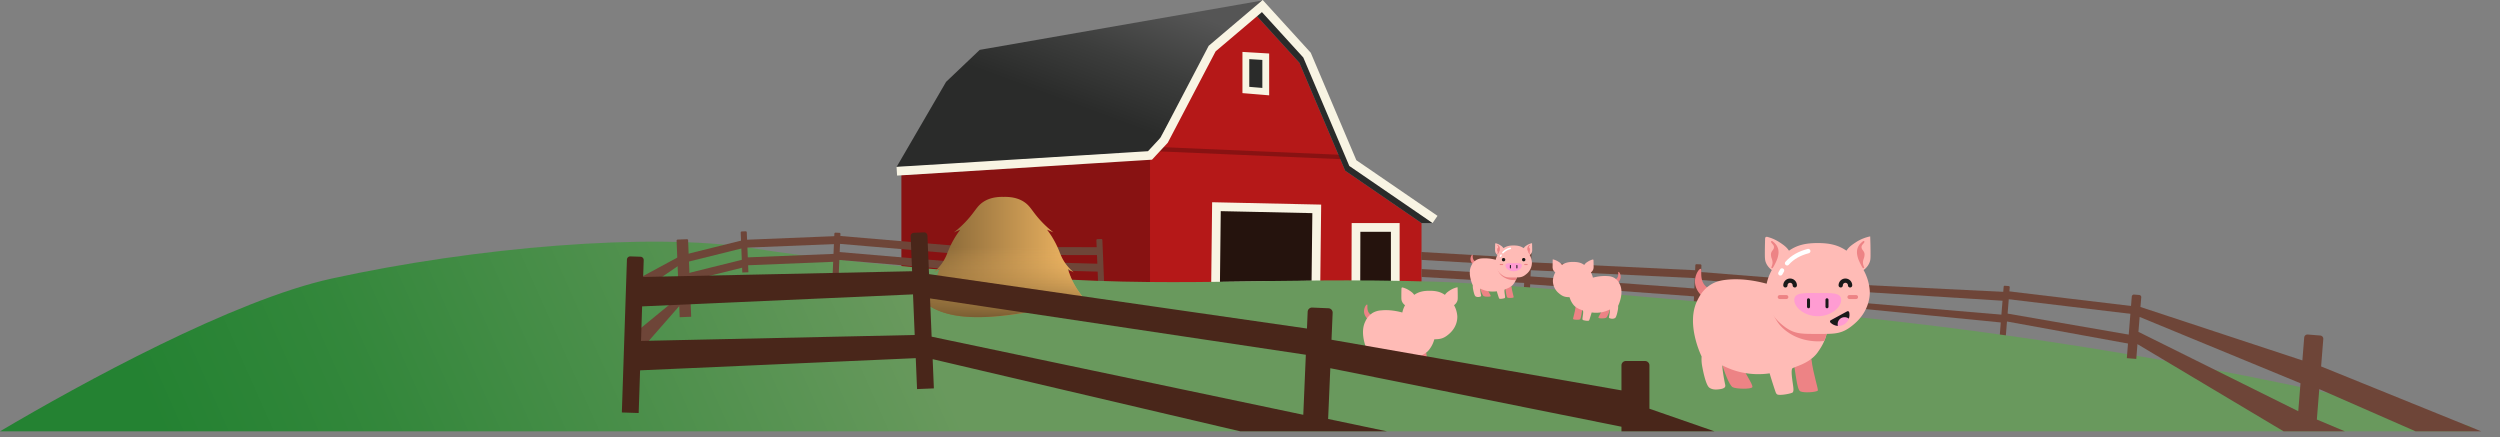<svg xmlns="http://www.w3.org/2000/svg" xmlns:xlink="http://www.w3.org/1999/xlink" viewBox="0 0 2292.69 400.98"><rect x="0" y="0" width="2292.69" height="400.98" fill="#808080" stroke="none"/><defs><style>.cls-HamFarmLayer002svg-1{fill:url(#linear-gradient);}.cls-HamFarmLayer002svg-2{fill:#25130d;}.cls-HamFarmLayer002svg-3{fill:#b51818;}.cls-HamFarmLayer002svg-4{fill:url(#linear-gradient-2);}.cls-HamFarmLayer002svg-5{fill:#881212;}.cls-HamFarmLayer002svg-6{fill:#2a2b2a;}.cls-HamFarmLayer002svg-7{fill:#f8f4e3;}.cls-HamFarmLayer002svg-15,.cls-HamFarmLayer002svg-16,.cls-HamFarmLayer002svg-17,.cls-HamFarmLayer002svg-23,.cls-HamFarmLayer002svg-24,.cls-HamFarmLayer002svg-25,.cls-HamFarmLayer002svg-8,.cls-HamFarmLayer002svg-9{fill:none;}.cls-HamFarmLayer002svg-8{stroke:#f8f4e3;stroke-width:8px;}.cls-HamFarmLayer002svg-16,.cls-HamFarmLayer002svg-17,.cls-HamFarmLayer002svg-23,.cls-HamFarmLayer002svg-24,.cls-HamFarmLayer002svg-25,.cls-HamFarmLayer002svg-8,.cls-HamFarmLayer002svg-9{stroke-miterlimit:10;}.cls-HamFarmLayer002svg-9{stroke:#881212;stroke-width:4px;}.cls-HamFarmLayer002svg-10{fill:#6e4538;}.cls-HamFarmLayer002svg-11{fill:url(#linear-gradient-3);}.cls-HamFarmLayer002svg-12,.cls-HamFarmLayer002svg-14,.cls-HamFarmLayer002svg-22{fill:#ed8385;}.cls-HamFarmLayer002svg-13{fill:#ffbbb6;}.cls-HamFarmLayer002svg-14,.cls-HamFarmLayer002svg-17,.cls-HamFarmLayer002svg-22,.cls-HamFarmLayer002svg-24{stroke:#ed8385;}.cls-HamFarmLayer002svg-14,.cls-HamFarmLayer002svg-22{stroke-linejoin:round;}.cls-HamFarmLayer002svg-14{stroke-width:0.53px;}.cls-HamFarmLayer002svg-16,.cls-HamFarmLayer002svg-23{stroke:#fff;}.cls-HamFarmLayer002svg-16,.cls-HamFarmLayer002svg-17,.cls-HamFarmLayer002svg-23,.cls-HamFarmLayer002svg-24,.cls-HamFarmLayer002svg-25{stroke-linecap:round;}.cls-HamFarmLayer002svg-16{stroke-width:1.43px;}.cls-HamFarmLayer002svg-17{stroke-width:1.02px;}.cls-HamFarmLayer002svg-18{fill:#1a1a1a;}.cls-HamFarmLayer002svg-19{fill:#ff9cd2;}.cls-HamFarmLayer002svg-20{fill:url(#linear-gradient-4);}.cls-HamFarmLayer002svg-21{fill:url(#linear-gradient-5);}.cls-HamFarmLayer002svg-22{stroke-width:1.51px;}.cls-HamFarmLayer002svg-23{stroke-width:4.07px;}.cls-HamFarmLayer002svg-24{stroke-width:3.66px;}.cls-HamFarmLayer002svg-25{stroke:#1a1a1a;stroke-width:3.92px;}.cls-HamFarmLayer002svg-26{fill:#49261a;}</style><linearGradient id="linear-gradient" x1="1433.59" y1="346.62" x2="1433.59" y2="400.98" gradientUnits="userSpaceOnUse"><stop offset="0" stop-color="#69995d"/><stop offset="0.59" stop-color="#248232"/></linearGradient><linearGradient id="linear-gradient-2" x1="974.18" y1="119.38" x2="1023.48" y2="-13.58" gradientUnits="userSpaceOnUse"><stop offset="0.18" stop-color="#2a2b2a"/><stop offset="0.57" stop-color="#3c3d3c"/><stop offset="1" stop-color="#555"/></linearGradient><linearGradient id="linear-gradient-3" x1="307.7" y1="754.8" x2="923.49" y2="481.11" gradientUnits="userSpaceOnUse"><stop offset="0" stop-color="#248232"/><stop offset="0.28" stop-color="#33873b"/><stop offset="0.81" stop-color="#5a9454"/><stop offset="1" stop-color="#69995d"/></linearGradient><linearGradient id="linear-gradient-4" x1="845.33" y1="235.71" x2="992.24" y2="235.71" gradientUnits="userSpaceOnUse"><stop offset="0" stop-color="#7a5d32"/><stop offset="1" stop-color="#f4b964"/></linearGradient><linearGradient id="linear-gradient-5" x1="918.79" y1="290.86" x2="918.79" y2="180.56" gradientUnits="userSpaceOnUse"><stop offset="0" stop-color="#7a5d32"/><stop offset="0.58" stop-color="#f4b964" stop-opacity="0"/></linearGradient></defs><title>HAM_Farm_Layer_002</title><g id="Layer_2" data-name="Layer 2"><g id="Layer_6" data-name="Layer 6"><line class="cls-HamFarmLayer002svg-1" x1="574.48" y1="346.62" x2="2292.69" y2="400.98"/></g><g id="Layer_5" data-name="Layer 5"><polygon class="cls-HamFarmLayer002svg-2" points="1284.29 260.55 1238.71 261.17 1238.71 202.06 1284.29 202.06 1284.29 260.55"/><polygon class="cls-HamFarmLayer002svg-2" points="1219.3 261.28 1089.41 263.55 1089.41 174.88 1219.3 174.88 1219.3 261.28"/></g><g id="Layer_3" data-name="Layer 3"><polygon class="cls-HamFarmLayer002svg-3" points="1054.64 145.55 1054.64 263.55 1114.74 262.61 1115.57 189.55 1207.57 191.55 1206.77 261.5 1243.42 261.06 1243.57 208.55 1279.57 208.55 1279.57 260.55 1303.64 260.55 1303.64 204.55 1233.64 156.55 1191.64 57.55 1150.64 12.55 1111.64 47.55 1067.64 131.55 1054.64 145.55"/><polygon class="cls-HamFarmLayer002svg-4" points="1157.72 0.43 898.48 45.73 867.63 75.07 822.23 153.13 1054.64 142.55 1111.64 44.55 1157.72 0.43"/><polygon class="cls-HamFarmLayer002svg-5" points="826.64 160.55 1054.64 145.55 1054.64 263.55 826.64 259.55 826.64 160.55"/><polygon class="cls-HamFarmLayer002svg-6" points="1142.54 82.52 1142.54 50.91 1160.85 52.01 1160.85 84.04 1142.54 82.52"/><path class="cls-HamFarmLayer002svg-7" d="M1145.67,54.22l12,.73V80.64l-12-1V54.22m-6.25-6.63V85.4l5.73.47,12,1,6.77.56V49.07l-5.87-.36L1146,48l-6.62-.4Z"/><polygon class="cls-HamFarmLayer002svg-8" points="1243.42 265.06 1243.57 208.55 1279.57 208.55 1279.57 264.55 1243.42 265.06"/><polygon class="cls-HamFarmLayer002svg-8" points="1114.74 262.61 1115.57 189.55 1207.57 191.55 1206.77 261.5 1114.74 262.61"/><line class="cls-HamFarmLayer002svg-9" x1="1060.07" y1="136.71" x2="1231.83" y2="144.06"/><polyline class="cls-HamFarmLayer002svg-6" points="1150.64 12.55 1191.64 57.55 1233.64 156.55 1303.64 204.55 1313.79 204.55 1240.64 149.55 1198.64 50.55 1157.64 5.55 1150.64 12.55"/><polyline class="cls-HamFarmLayer002svg-8" points="822.45 157.03 1054.64 142.55 1067.64 128.55 1111.64 44.55 1157.64 5.55 1198.64 50.55 1240.64 149.55 1316.05 201.25"/></g><g id="Layer_8" data-name="Layer 8"><path class="cls-HamFarmLayer002svg-10" d="M1399.18,230.78h3.59a1,1,0,0,1,1,1v36.66a0,0,0,0,1,0,0h-5.59a0,0,0,0,1,0,0V231.78a1,1,0,0,1,1-1Z" transform="translate(11.9 -59.43) rotate(2.44)"/><path class="cls-HamFarmLayer002svg-10" d="M1555,242.34h3.59a1,1,0,0,1,1,1V280a0,0,0,0,1,0,0H1554a0,0,0,0,1,0,0V243.34A1,1,0,0,1,1555,242.34Z" transform="translate(12.53 -66.05) rotate(2.44)"/><path class="cls-HamFarmLayer002svg-10" d="M1693.15,253.63h3.59a1,1,0,0,1,1,1v36.66a0,0,0,0,1,0,0h-5.59a0,0,0,0,1,0,0V254.63A1,1,0,0,1,1693.15,253.63Z" transform="translate(-11.64 86.35) rotate(-2.91)"/><path class="cls-HamFarmLayer002svg-10" d="M1836.69,262.07h3.59a1,1,0,0,1,1,1v46.47a0,0,0,0,1,0,0h-5.59a0,0,0,0,1,0,0V263.07A1,1,0,0,1,1836.69,262.07Z" transform="translate(28.75 -146.15) rotate(4.59)"/><polygon class="cls-HamFarmLayer002svg-10" points="1400.72 244.07 1303.42 238.34 1303.48 231.1 1400.78 236.83 1400.72 244.07"/><polygon class="cls-HamFarmLayer002svg-10" points="1400.95 259.71 1303.64 253.98 1303.7 246.74 1401 252.47 1400.95 259.71"/><polygon class="cls-HamFarmLayer002svg-10" points="1556.53 255.15 1402.48 247.73 1402.59 240.49 1556.65 247.91 1556.53 255.15"/><polygon class="cls-HamFarmLayer002svg-10" points="1556.32 272 1402.5 260.66 1402.8 253.42 1556.62 264.76 1556.32 272"/><polygon class="cls-HamFarmLayer002svg-10" points="1694.65 267.5 1556.66 256.5 1556.98 249.26 1694.97 260.26 1694.65 267.5"/><polygon class="cls-HamFarmLayer002svg-10" points="1696.25 283.01 1558.26 272.01 1558.57 264.78 1696.56 275.77 1696.25 283.01"/><polygon class="cls-HamFarmLayer002svg-10" points="1839.68 276 1694.95 266.86 1695.52 260.66 1840.25 267.8 1839.68 276"/><polyline class="cls-HamFarmLayer002svg-10" points="1695.26 276.66 1839.71 288.93 1839.4 296.17 1694.95 281.9"/><polygon class="cls-HamFarmLayer002svg-10" points="1957.39 288.23 1839.56 274.13 1839.87 266.89 1957.7 281 1957.39 288.23"/><polygon class="cls-HamFarmLayer002svg-10" points="1956.72 316.01 1839.87 294.71 1840.48 287.49 1957.54 307.8 1956.72 316.01"/></g><g id="Layer_12" data-name="Layer 12"><path class="cls-HamFarmLayer002svg-10" d="M1007.26,219.2h3.5a1,1,0,0,1,1,1v39.86a0,0,0,0,1,0,0h-5.5a0,0,0,0,1,0,0V220.2a1,1,0,0,1,1-1Z" transform="translate(-8.88 41.08) rotate(-2.32)"/></g><g id="Layer_11" data-name="Layer 11"><path class="cls-HamFarmLayer002svg-11" d="M44,395.55h2222.1c-.13-1.53-.25-3.06-.38-4.59-230.87-58-427.32-86.4-574.53-101.39-165.77-16.88-320.42-29.54-374-31.19-158.4-4.88-239.24,6.83-390.06-5.55C820,244,745.77,236.69,687.65,227.22c-91-14-251.29-.7-383.54,28.26C214.07,275.19,74.82,351.34,0,395.55"/></g><g id="Layer_10" data-name="Layer 10"><path class="cls-HamFarmLayer002svg-12" d="M1354.24,240.43a5.47,5.47,0,0,1-2.73-1.92c-1.52-2.16-.56-4.89-1.11-5s-1.87,1.89-1.84,4.14a7.09,7.09,0,0,0,2.88,5.17"/><path class="cls-HamFarmLayer002svg-12" d="M1386.1,262.6c.49,4.62,2.36,9.9,2,10.15-.7.51-4.4.77-5.61.21s-1.5-7-2.47-10.36"/><path class="cls-HamFarmLayer002svg-12" d="M1362.92,262.81c1.09,3.53,4.66,8.2,4.1,8.85s-5,.56-6.24,0-2.94-5.45-3.91-8.85"/><path class="cls-HamFarmLayer002svg-13" d="M1373,238.67a37.12,37.12,0,0,0-14.32-1.66,11.51,11.51,0,0,0-4.83,1.43,12,12,0,0,0-4.6,5.36c-3.53,7.22,1,16.95,1.44,17.94a12.22,12.22,0,0,0,.15,2.94c.31,1.78,1.21,6.29,2.34,7.1a4.65,4.65,0,0,0,3.61.45c1.09-.17,1.35-.51,1.44-.68.2-.37,0-.76-.08-1.35a35.54,35.54,0,0,1-.75-5.6,24.8,24.8,0,0,0,5.27,2,25.12,25.12,0,0,0,10,.52c.36,1.32,1.41,4.57,1.69,5.39s.41,1.15.68,1.36c.71.55,4.76-.24,5-.6a1.84,1.84,0,0,0,.22-1.36c-.07-1.22-.89-5.18-.4-6.29.25-.58,5.51-1.42,8.24-5.29a16.57,16.57,0,0,0,3-6.36"/><path class="cls-HamFarmLayer002svg-12" d="M1390.24,256.72a17.15,17.15,0,0,1-12.79-3.62c-5.78-4.8-4.74-12.73-4.74-12.73L1391.1,254A15.16,15.16,0,0,1,1390.24,256.72Z"/><g id="Layer_4" data-name="Layer 4"><path id="path8" class="cls-HamFarmLayer002svg-13" d="M1388.13,254.46c-5.6,0-7.79.17-11.67-3.1a13.34,13.34,0,0,1-5.12-10.71,15.88,15.88,0,0,1,2-6.78h0a5.54,5.54,0,0,1-1.9-2.35,7.31,7.31,0,0,1-.34-3c0-1.33,0-3,.09-4.93a.5.5,0,0,1,.52-.48h.1a13.37,13.37,0,0,1,4,1.76,9,9,0,0,1,3,2.71c2.61-1.81,5.36-2.47,9.26-2.47s6.64.66,9.26,2.47a8.86,8.86,0,0,1,3-2.71A13.24,13.24,0,0,1,1405,223c.09,2.19.12,4.07.12,5.53a7.31,7.31,0,0,1-.34,3,5.63,5.63,0,0,1-1.9,2.36h0a16,16,0,0,1,2,6.77,13.38,13.38,0,0,1-5.12,10.71C1395.91,254.63,1393.73,254.44,1388.13,254.46Z"/><path id="path10" class="cls-HamFarmLayer002svg-14" d="M1402.82,233a16.85,16.85,0,0,1-1.42-2.87c-.67-2-.64-3.83,1.5-5.38-.15.39-.9.85-.94,1.6-.06,1.19,1,1.4,1,2.54s-.49,1.35-.52,2.61A4.09,4.09,0,0,0,1402.82,233Z"/><path id="path12" class="cls-HamFarmLayer002svg-14" d="M1373.44,233a16.85,16.85,0,0,0,1.42-2.87c.67-2,.63-3.83-1.5-5.38.14.39.89.85.93,1.6.07,1.19-1,1.4-1,2.54s.49,1.35.52,2.61A4.09,4.09,0,0,1,1373.44,233Z"/><line id="line14" class="cls-HamFarmLayer002svg-15" x1="1397.39" y1="227.65" x2="1398.91" y2="228.92"/><line id="line16" class="cls-HamFarmLayer002svg-15" x1="1378.88" y1="227.65" x2="1377.35" y2="228.92"/><path id="path18" class="cls-HamFarmLayer002svg-16" d="M1376.61,234c-.17.3-.35.6-.52.93"/><path id="path20" class="cls-HamFarmLayer002svg-16" d="M1385.05,227.77a13.23,13.23,0,0,0-6.8,3.93"/><line id="line22" class="cls-HamFarmLayer002svg-17" x1="1375.87" y1="242.58" x2="1378.01" y2="242.58"/><line id="line24" class="cls-HamFarmLayer002svg-17" x1="1398.33" y1="242.58" x2="1400.47" y2="242.58"/><circle id="circle26" class="cls-HamFarmLayer002svg-18" cx="1397.36" cy="238.13" r="1.56"/><circle id="circle28" class="cls-HamFarmLayer002svg-18" cx="1378.89" cy="238.13" r="1.56"/><path id="path30" class="cls-HamFarmLayer002svg-19" d="M1388.13,241.29c-4.18,0-7.56-.29-7.56,2.22s3.38,5.25,7.56,5.25,7.55-2.75,7.55-5.25S1392.3,241.29,1388.13,241.29Z"/><rect id="rect32" class="cls-HamFarmLayer002svg-18" x="1390.62" y="242.97" width="0.97" height="3.23" rx="0.47"/><rect id="rect34" class="cls-HamFarmLayer002svg-18" x="1384.66" y="242.97" width="0.97" height="3.23" rx="0.47"/></g><path class="cls-HamFarmLayer002svg-12" d="M1259.56,289.86a8.32,8.32,0,0,1-4.15-2.92c-2.31-3.27-.85-7.42-1.68-7.63s-2.85,2.86-2.8,6.28c0,4.4,3.63,7.28,4.37,7.86"/><path class="cls-HamFarmLayer002svg-12" d="M1308,323.54c.74,7,3.59,15,3.08,15.42-1.06.77-6.69,1.18-8.53.33s-2.27-10.59-3.75-15.75"/><path class="cls-HamFarmLayer002svg-12" d="M1272.75,323.86c1.65,5.37,7.08,12.46,6.23,13.45s-7.65.85-9.49,0-4.45-8.28-5.94-13.45"/><path class="cls-HamFarmLayer002svg-13" d="M1288.11,287.19c-5.31-1.61-13.42-3.43-21.76-2.52a17.45,17.45,0,0,0-7.33,2.17,18.12,18.12,0,0,0-7,8.13c-5.37,11,1.46,25.76,2.18,27.26a18.89,18.89,0,0,0,.23,4.47c.47,2.7,1.85,9.56,3.55,10.79s3.92.94,5.5.69,2-.78,2.17-1c.31-.58.07-1.16-.11-2.07s-1.34-6.93-1.15-8.5a37.58,37.58,0,0,0,8,3.09,38.34,38.34,0,0,0,15.11.81c.55,2,2.15,6.93,2.57,8.19s.62,1.74,1,2.06c1.09.83,7.23-.37,7.67-.92a2.87,2.87,0,0,0,.35-2.06c-.12-1.86-1.36-7.86-.62-9.57.38-.87,8.38-2.14,12.52-8a25.4,25.4,0,0,0,4.52-9.65"/><g id="Layer_4-2" data-name="Layer 4"><path id="path8-2" data-name="path8" class="cls-HamFarmLayer002svg-13" d="M1311.05,311.18c-8.51,0-11.83.25-17.73-4.72-8.06-6.78-7.84-14.92-7.78-16.27a24.25,24.25,0,0,1,3-10.29h0a8.35,8.35,0,0,1-2.88-3.58c-.49-1.21-.52-2.23-.52-4.48,0-2,0-4.54.14-7.49a.76.76,0,0,1,.79-.73h0l.15,0a20.33,20.33,0,0,1,6.11,2.67c2.85,1.86,3.66,2.74,4.62,4.13,4-2.76,8.15-3.76,14.07-3.76s10.09,1,14.06,3.76c1-1.39,1.77-2.28,4.62-4.13a20.34,20.34,0,0,1,7-2.87c.13,3.34.16,6.18.17,8.4s0,3.27-.52,4.48a8.35,8.35,0,0,1-2.88,3.58h0a24.31,24.31,0,0,1,3,10.29c0,1.35.28,9.49-7.79,16.28C1322.88,311.43,1319.55,311.15,1311.05,311.18Z"/><line id="line14-2" data-name="line14" class="cls-HamFarmLayer002svg-15" x1="1325.11" y1="270.44" x2="1327.43" y2="272.38"/><line id="line16-2" data-name="line16" class="cls-HamFarmLayer002svg-15" x1="1297" y1="270.44" x2="1294.67" y2="272.38"/><line id="line22-2" data-name="line22" class="cls-HamFarmLayer002svg-15" x1="1292.42" y1="293.12" x2="1295.67" y2="293.12"/><line id="line24-2" data-name="line24" class="cls-HamFarmLayer002svg-15" x1="1326.54" y1="293.12" x2="1329.8" y2="293.12"/></g><path class="cls-HamFarmLayer002svg-12" d="M1480.05,257a6,6,0,0,0,3-2.12c1.68-2.37.62-5.39,1.23-5.54s2.06,2.08,2,4.56c0,3.19-2.64,5.29-3.17,5.71"/><path class="cls-HamFarmLayer002svg-12" d="M1444.9,281.49c-.55,5.1-2.61,10.93-2.24,11.2.76.56,4.85.86,6.19.24s1.65-7.69,2.73-11.44"/><path class="cls-HamFarmLayer002svg-12" d="M1470.47,281.73c-1.2,3.9-5.14,9-4.52,9.76s5.55.62,6.89,0,3.24-6,4.31-9.76"/><path class="cls-HamFarmLayer002svg-13" d="M1459.32,255.09a40.76,40.76,0,0,1,15.8-1.83,12.68,12.68,0,0,1,5.33,1.58,13.17,13.17,0,0,1,5.07,5.91c3.9,8-1.06,18.7-1.58,19.79a13.43,13.43,0,0,1-.17,3.25c-.34,2-1.34,6.94-2.58,7.83a5.08,5.08,0,0,1-4,.5c-1.2-.19-1.48-.56-1.58-.74-.22-.42,0-.84.08-1.5a38.5,38.5,0,0,0,.84-6.18,27.34,27.34,0,0,1-5.83,2.25,27.79,27.79,0,0,1-11,.58c-.4,1.46-1.56,5-1.87,6s-.45,1.27-.75,1.5c-.79.6-5.25-.27-5.57-.67a2.06,2.06,0,0,1-.25-1.5c.08-1.35,1-5.71.45-6.94-.28-.64-6.08-1.56-9.09-5.84a18.29,18.29,0,0,1-3.29-7"/><g id="Layer_4-3" data-name="Layer 4"><path id="path8-3" data-name="path8" class="cls-HamFarmLayer002svg-13" d="M1429.78,269.09a14.76,14.76,0,0,1-5.65-11.82,17.49,17.49,0,0,1,2.21-7.47h0a6.17,6.17,0,0,1-2.1-2.6,8.14,8.14,0,0,1-.37-3.26c0-1.61,0-3.67.12-6.1a14.71,14.71,0,0,1,5.1,2.09,9.9,9.9,0,0,1,3.35,3c2.89-2,5.92-2.73,10.22-2.73s7.33.73,10.21,2.73a10,10,0,0,1,3.36-3,14.67,14.67,0,0,1,4.44-1.94l.1,0h0a.56.56,0,0,1,.58.53c.07,2.14.1,4,.1,5.44a7.93,7.93,0,0,1-.38,3.26,6.15,6.15,0,0,1-2.09,2.6h0a17.63,17.63,0,0,1,2.21,7.47,14.76,14.76,0,0,1-5.66,11.82c-4.28,3.61-6.69,3.4-12.87,3.43S1434.07,272.7,1429.78,269.09Z"/><line id="line14-3" data-name="line14" class="cls-HamFarmLayer002svg-15" x1="1430.76" y1="244.33" x2="1432.44" y2="242.93"/><line id="line16-3" data-name="line16" class="cls-HamFarmLayer002svg-15" x1="1454.55" y1="244.33" x2="1452.86" y2="242.93"/><line id="line22-3" data-name="line22" class="cls-HamFarmLayer002svg-15" x1="1453.82" y1="259.4" x2="1456.19" y2="259.4"/><line id="line24-3" data-name="line24" class="cls-HamFarmLayer002svg-15" x1="1429.04" y1="259.4" x2="1431.4" y2="259.4"/></g></g><g id="Layer_15" data-name="Layer 15"><path class="cls-HamFarmLayer002svg-10" d="M765.43,213.43H769a1,1,0,0,1,1,1v36.66a0,0,0,0,1,0,0h-5.59a0,0,0,0,1,0,0V214.43A1,1,0,0,1,765.43,213.43Z" transform="translate(10.59 -32.46) rotate(2.44)"/><path class="cls-HamFarmLayer002svg-10" d="M884,215.08h3.59a1,1,0,0,1,1,1v36.66a0,0,0,0,1,0,0H883a0,0,0,0,1,0,0V216.08A1,1,0,0,1,884,215.08Z" transform="translate(10.76 -37.5) rotate(2.44)"/><rect class="cls-HamFarmLayer002svg-10" x="681.23" y="218.22" width="86" height="7.25" transform="translate(-8.39 29.53) rotate(-2.32)"/><rect class="cls-HamFarmLayer002svg-10" x="681.88" y="234.41" width="86" height="7.25" transform="translate(-9.05 29.57) rotate(-2.32)"/><polygon class="cls-HamFarmLayer002svg-10" points="887.97 233.67 770.12 223.63 770.43 216.39 888.28 226.43 887.97 233.67"/><polygon class="cls-HamFarmLayer002svg-10" points="885.42 248.27 767.56 238.23 767.87 230.99 885.73 241.03 885.42 248.27"/><polygon class="cls-HamFarmLayer002svg-10" points="1009.14 233.94 888.57 233.73 888.28 226.49 1008.85 226.7 1009.14 233.94"/><polygon class="cls-HamFarmLayer002svg-10" points="1009.03 249.15 888.5 246 888.39 238.75 1008.92 241.91 1009.03 249.15"/><path class="cls-HamFarmLayer002svg-10" d="M681,212.14h3.59a1,1,0,0,1,1,1V249.8a0,0,0,0,1,0,0H680a0,0,0,0,1,0,0V213.14a1,1,0,0,1,1-1Z" transform="translate(-8.8 27.86) rotate(-2.32)"/><path class="cls-HamFarmLayer002svg-10" d="M622.88,219.48h8.57a1,1,0,0,1,1,1v70.23a0,0,0,0,1,0,0H621.88a0,0,0,0,1,0,0V220.48A1,1,0,0,1,622.88,219.48Z" transform="translate(-9.82 25.62) rotate(-2.32)"/><polygon class="cls-HamFarmLayer002svg-10" points="682.96 227.14 626.85 241.07 626.56 233.83 682.67 219.9 682.96 227.14"/><polygon class="cls-HamFarmLayer002svg-10" points="682.96 244.92 626.85 258.86 626.56 251.62 682.67 237.68 682.96 244.92"/><polygon class="cls-HamFarmLayer002svg-10" points="626.68 240.61 579.28 272.88 579.23 258.86 626.39 233.37 626.68 240.61"/><polygon class="cls-HamFarmLayer002svg-10" points="626.68 276.38 579.31 330.51 580.3 306.95 626.39 269.14 626.68 276.38"/></g><g id="Layer_14" data-name="Layer 14"><path class="cls-HamFarmLayer002svg-20" d="M989.14,276.65a4,4,0,0,0,2.26-6.36,70.82,70.82,0,0,1-12-23.53l5.28,3.06a42.31,42.31,0,0,1-7.51-8.06c-3.41-4.79-4.74-8.83-6.12-12.24a82.76,82.76,0,0,0-10.84-18.91l5.84,2.5a94.24,94.24,0,0,1-12.52-11.68c-7.17-8-8.57-12.32-14.18-16.12-3.46-2.35-9.28-5-18.91-4.73-9.63-.29-15.45,2.38-18.91,4.73-5.61,3.8-7,8.11-14.18,16.12a93.63,93.63,0,0,1-12.52,11.68l5.84-2.5a82.76,82.76,0,0,0-10.84,18.91c-1.38,3.41-2.71,7.45-6.12,12.24a42.31,42.31,0,0,1-7.51,8.06l5.28-3.06a70.65,70.65,0,0,1-5,12.52,71.62,71.62,0,0,1-11.13,15.85C869.92,298.09,917.61,293.55,989.14,276.65Z"/><path class="cls-HamFarmLayer002svg-21" d="M989.14,276.65a4,4,0,0,0,2.26-6.36,70.82,70.82,0,0,1-12-23.53l5.28,3.06a42.31,42.31,0,0,1-7.51-8.06c-3.41-4.79-4.74-8.83-6.12-12.24a82.76,82.76,0,0,0-10.84-18.91l5.84,2.5a94.24,94.24,0,0,1-12.52-11.68c-7.17-8-8.57-12.32-14.18-16.12-3.46-2.35-9.28-5-18.91-4.73-9.63-.29-15.45,2.38-18.91,4.73-5.61,3.8-7,8.11-14.18,16.12a93.63,93.63,0,0,1-12.52,11.68l5.84-2.5a82.76,82.76,0,0,0-10.84,18.91c-1.38,3.41-2.71,7.45-6.12,12.24a42.31,42.31,0,0,1-7.51,8.06l5.28-3.06a70.65,70.65,0,0,1-5,12.52,71.62,71.62,0,0,1-11.13,15.85C869.92,298.09,917.61,293.55,989.14,276.65Z"/></g><g id="Layer_18" data-name="Layer 18"><path class="cls-HamFarmLayer002svg-10" d="M1960.21,315.6l134,79.95h56.2l-25.69-10.81,2.24-27.9,88.31,38.71h60.19l-146.83-59.49,2-25.13a3,3,0,0,0-2.75-3.23l-11.52-.92a3,3,0,0,0-3.23,2.75l-1.68,21-148.48-49,.72-8.86a2,2,0,0,0-1.84-2.15l-4.69-.38A2,2,0,0,0,1955,272l-4.54,56.47,8.68.7Zm2-24.94,147.52,60.83-2.05,25.62-146.57-72.77Z"/></g><g id="Layer_13" data-name="Layer 13"><path class="cls-HamFarmLayer002svg-12" d="M1570.58,266.29a15.51,15.51,0,0,1-7.78-5.46c-4.33-6.13-1.59-13.91-3.15-14.3-1.39-.34-5.34,5.37-5.26,11.77.11,8.24,6.81,13.64,8.2,14.72"/><path class="cls-HamFarmLayer002svg-12" d="M1661.25,329.39c1.39,13.14,6.72,28.19,5.77,28.89-2,1.44-12.52,2.21-16,.62s-4.25-19.84-7-29.51"/><path class="cls-HamFarmLayer002svg-12" d="M1595.28,330c3.1,10.05,13.25,23.33,11.66,25.18s-14.31,1.59-17.76,0-8.35-15.5-11.14-25.18"/><path class="cls-HamFarmLayer002svg-13" d="M1624,261.29c-9.94-3-25.13-6.41-40.76-4.72-5.31.58-9.53,1.62-13.72,4.08-7.91,4.64-11.43,11.83-13.09,15.23-10.07,20.57,2.73,48.24,4.08,51.06a34.66,34.66,0,0,0,.42,8.36c.88,5.08,3.47,17.91,6.66,20.22s7.35,1.76,10.3,1.29,3.82-1.46,4.07-1.93c.58-1.07.13-2.16-.21-3.86s-2.51-13-2.15-15.93a70.53,70.53,0,0,0,15,5.79,71.86,71.86,0,0,0,28.32,1.5c1,3.76,4,13,4.81,15.34.86,2.6,1.16,3.28,1.93,3.87,2,1.56,13.55-.7,14.37-1.72s.73-2.42.64-3.86c-.21-3.49-2.53-14.73-1.15-17.92.71-1.64,15.69-4,23.45-15,3.72-5.3,6.47-9.79,8.47-18.08"/><path class="cls-HamFarmLayer002svg-12" d="M1673,312.67s-19.94,3.37-36.39-10.3-13.48-36.24-13.48-36.24L1675.49,305A43.9,43.9,0,0,1,1673,312.67Z"/><g id="Layer_4-4" data-name="Layer 4"><path id="path8-4" data-name="path8" class="cls-HamFarmLayer002svg-13" d="M1667,306.24c-15.94-.07-22.16.46-33.21-8.84-15.1-12.71-14.68-27.95-14.58-30.49a45.3,45.3,0,0,1,5.69-19.27h0a15.68,15.68,0,0,1-5.4-6.7c-.91-2.27-1-4.18-1-8.4,0-3.77.07-8.51.26-14a1.41,1.41,0,0,1,1.48-1.36h0a.86.86,0,0,1,.28,0,37.75,37.75,0,0,1,11.45,5c5.34,3.47,6.84,5.13,8.65,7.72,7.44-5.16,15.26-7,26.35-7s18.9,1.88,26.35,7c1.8-2.6,3.31-4.27,8.64-7.72a38,38,0,0,1,13.15-5.39c.25,6.25.32,11.59.32,15.74s0,6.13-1,8.4a15.77,15.77,0,0,1-5.4,6.71h0a45.42,45.42,0,0,1,5.7,19.27c.1,2.52.52,17.78-14.59,30.49C1689.18,306.71,1683,306.18,1667,306.24Z"/><path id="path10-2" data-name="path10" class="cls-HamFarmLayer002svg-22" d="M1708.83,245.23a47,47,0,0,1-4-8.17c-1.91-5.65-1.81-10.88,4.26-15.31-.4,1.11-2.54,2.43-2.66,4.56-.18,3.4,2.87,4,2.76,7.24s-1.41,3.84-1.48,7.43A11.44,11.44,0,0,0,1708.83,245.23Z"/><path id="path12-2" data-name="path12" class="cls-HamFarmLayer002svg-22" d="M1625.2,245.23a46.23,46.23,0,0,0,4-8.17c1.91-5.65,1.82-10.88-4.26-15.31.41,1.11,2.55,2.43,2.67,4.56.18,3.4-2.88,4-2.76,7.24s1.4,3.84,1.48,7.43A11.37,11.37,0,0,1,1625.2,245.23Z"/><line id="line14-4" data-name="line14" class="cls-HamFarmLayer002svg-15" x1="1693.37" y1="229.92" x2="1697.72" y2="233.55"/><line id="line16-4" data-name="line16" class="cls-HamFarmLayer002svg-15" x1="1640.7" y1="229.92" x2="1636.35" y2="233.55"/><path id="path18-2" data-name="path18" class="cls-HamFarmLayer002svg-23" d="M1634.25,248.07c-.49.85-1,1.7-1.49,2.63"/><path id="path20-2" data-name="path20" class="cls-HamFarmLayer002svg-23" d="M1658.27,230.26c-7.5,1.94-14.34,5.45-19.36,11.18"/><line id="line22-4" data-name="line22" class="cls-HamFarmLayer002svg-24" x1="1632.12" y1="272.41" x2="1638.22" y2="272.41"/><line id="line24-4" data-name="line24" class="cls-HamFarmLayer002svg-24" x1="1696.05" y1="272.41" x2="1702.15" y2="272.41"/><path id="path30-2" data-name="path30" class="cls-HamFarmLayer002svg-19" d="M1667,268.74c-11.88,0-21.51-.82-21.51,6.31S1655.14,290,1667,290s21.51-7.81,21.51-14.95S1678.9,268.74,1667,268.74Z"/><rect id="rect32-2" data-name="rect32" class="cls-HamFarmLayer002svg-18" x="1674.1" y="273.53" width="2.77" height="9.2" rx="1.35"/><rect id="rect34-2" data-name="rect34" class="cls-HamFarmLayer002svg-18" x="1657.16" y="273.53" width="2.77" height="9.2" rx="1.35"/></g><path id="path26" class="cls-HamFarmLayer002svg-25" d="M1688.08,261.69a4.3,4.3,0,0,1,8.6,0"/><path id="path28" class="cls-HamFarmLayer002svg-25" d="M1637.35,261.69a4.3,4.3,0,1,1,8.6,0"/><path id="path36" class="cls-HamFarmLayer002svg-19" d="M1678.94,293.66l15-8.14a1.33,1.33,0,0,1,1.79.53,1.4,1.4,0,0,1,.13.34,10.14,10.14,0,0,1-17.24,9.35,1.32,1.32,0,0,1,0-1.86A1.06,1.06,0,0,1,1678.94,293.66Z"/><path id="path38" class="cls-HamFarmLayer002svg-18" d="M1685.28,297.22a6.34,6.34,0,0,1,10.23-5,10.74,10.74,0,0,0,.35-5.81,1.32,1.32,0,0,0-1.57-1,1.71,1.71,0,0,0-.34.13l-15,8.14a1.31,1.31,0,0,0-.53,1.78,1.61,1.61,0,0,0,.21.3,10.65,10.65,0,0,0,6.88,3.11A6.4,6.4,0,0,1,1685.28,297.22Z"/></g><g id="Layer_20" data-name="Layer 20"><path class="cls-HamFarmLayer002svg-26" d="M1572.27,395.55l-59.62-20.72V335.08a4,4,0,0,0-4-4H1491a4,4,0,0,0-4,4V358l-265.91-46.43,1.05-24.7a4,4,0,0,0-3.82-4.17l-14.92-.64a4,4,0,0,0-4.17,3.83l-.65,15.4L852,251.39l-1.47-35.3a3.07,3.07,0,0,0-3.13-3l-9.4.39a3.07,3.07,0,0,0-2.86,3.26l1.33,32L589.82,254l.51-15.33a3.06,3.06,0,0,0-2.9-3.23l-9.39-.31a3.07,3.07,0,0,0-3.11,3l-4.65,140.13,4.9.16,5,.17,5.53.18,1.3-39.14,252.81-11.18L841,356.82l4.9-.21,5-.2,5.53-.23-1.11-26.8,282.06,66.17h134.55L1218,384.23l2-46.54,267,53.64v4.22Zm-984.4-82.9,1-31.68,248.43-11,1.55,37.23Zm266.51-3.89-1.46-35.09,344.63,51.66-2.34,55.06Z"/></g></g></svg>